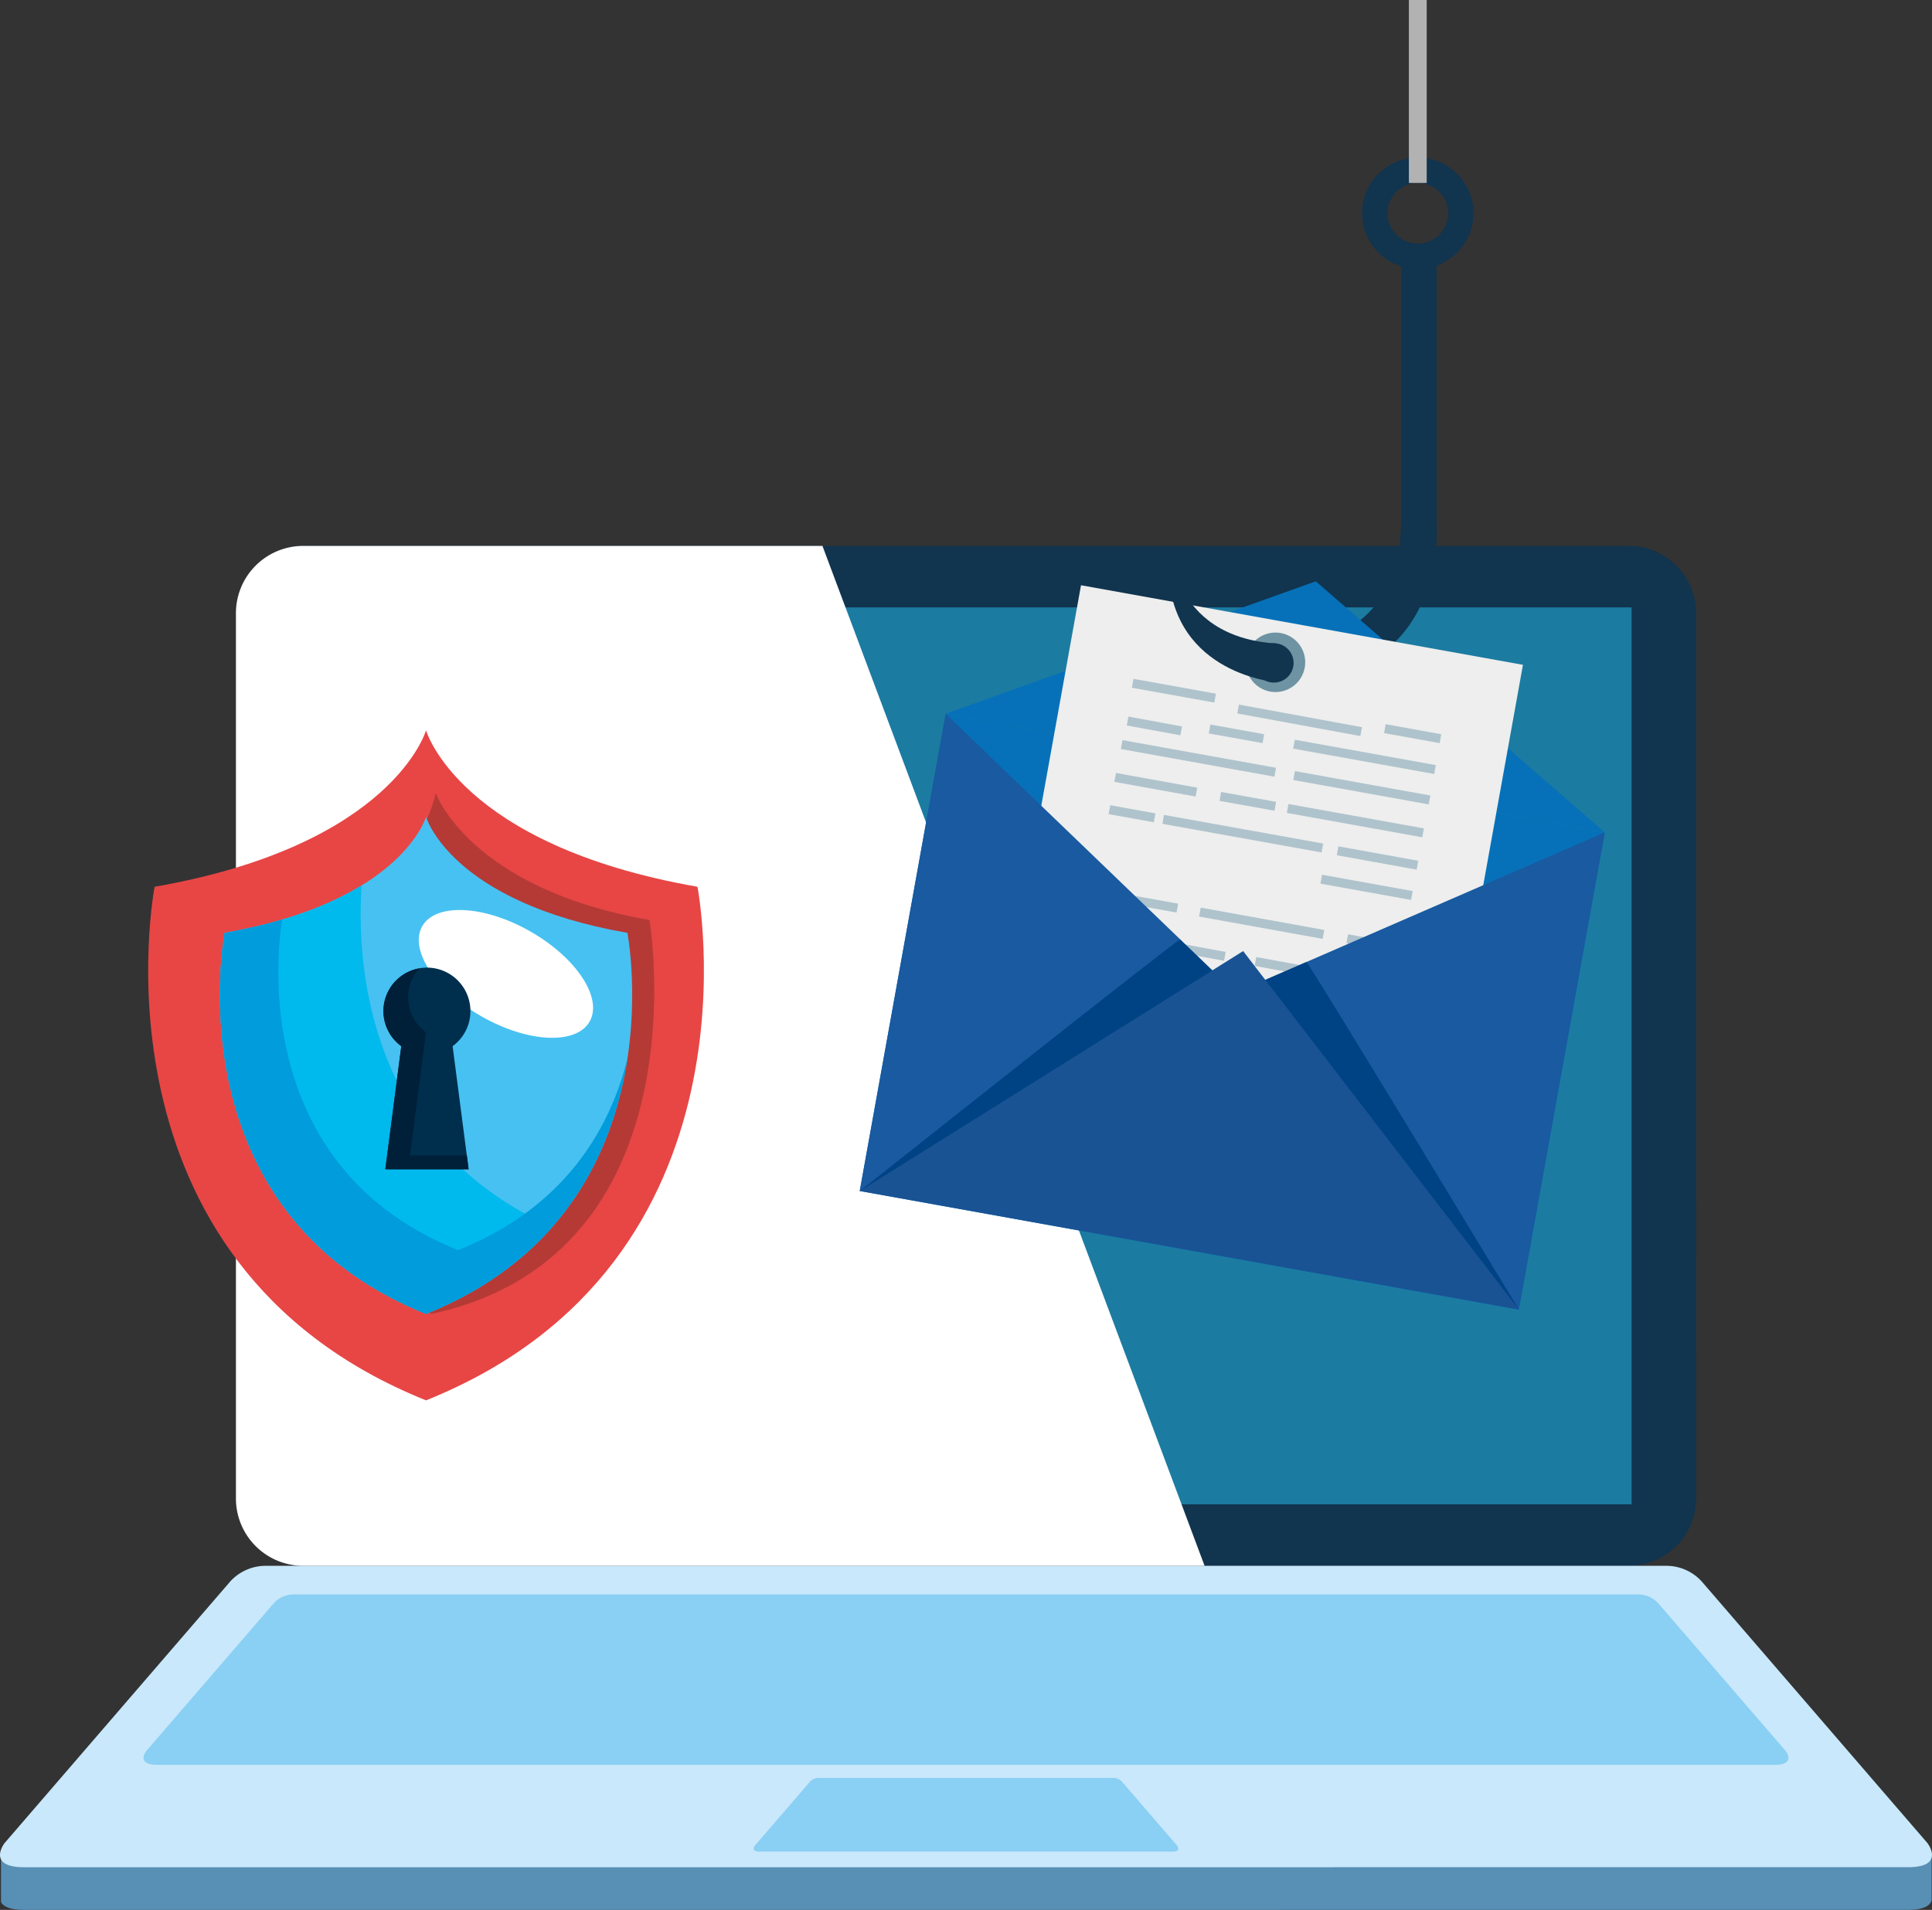 <svg xmlns="http://www.w3.org/2000/svg" viewBox="0 0 1826.68 1806.12"><rect x="0" y="0" width="1826.68" height="1806.12" fill="#333333" stroke="none"/><defs><style>.cls-1{isolation:isolate;}.cls-2{fill:#11344f;}.cls-3{fill:#1c7ba1;}.cls-4{fill:#578fb5;}.cls-5{fill:#c9e8fb;}.cls-6{fill:#8acff4;}.cls-7{fill:#fff;mix-blend-mode:soft-light;}.cls-8{fill:#e74645;}.cls-9{fill:#b53a35;}.cls-10{fill:#47c1f1;}.cls-11{fill:#00baee;}.cls-12{fill:#009cdc;}.cls-13{fill:#002f4d;}.cls-14{fill:#001f38;}.cls-15{fill:none;stroke:#b2b2b2;stroke-miterlimit:10;stroke-width:16.85px;}.cls-16{fill:#0671b9;}.cls-17{fill:#edeeed;}.cls-18{fill:#afc3cd;}.cls-19{fill:#195aa0;}.cls-20{fill:#195394;}.cls-21{fill:#004384;}.cls-22{fill:#6e93a3;}</style></defs><g class="cls-1"><g id="Lag_1" data-name="Lag 1"><path class="cls-2" d="M1603.62,1417.06a63.68,63.68,0,0,1-63.67,63.68H286.72a63.67,63.67,0,0,1-63.66-63.68V579.91a63.66,63.66,0,0,1,63.66-63.67H1540a63.68,63.68,0,0,1,63.67,63.67Z" transform="translate(0)"/><rect class="cls-3" x="284.02" y="574.38" width="1258.64" height="848.22"/><path class="cls-4" d="M1826.33,1756.67V1797c-1.3,4.84-6.89,9.1-22.54,9.1H22.88C9,1806.12,3,1802.79.94,1798.67v-42Z" transform="translate(0)"/><path class="cls-5" d="M22.88,1765.78c-36.18,0-18.62-22.76-18.62-22.76L217.82,1495.4a45.35,45.35,0,0,1,33.61-14.66H1575.22a45.31,45.31,0,0,1,33.62,14.66L1822.42,1743s17.57,22.76-18.63,22.76Z" transform="translate(0)"/><path class="cls-6" d="M148.68,1668.93c-20.46,0-10.53-12.88-10.53-12.88l120.7-139.94a25.66,25.66,0,0,1,19-8.28H1548.79a25.62,25.62,0,0,1,19,8.28l120.72,139.94s9.93,12.88-10.52,12.88Z" transform="translate(0)"/><path class="cls-6" d="M718.2,1751c-8.84,0-4.56-5.57-4.56-5.57l52.21-60.54a11.09,11.09,0,0,1,8.22-3.58h278.51a11,11,0,0,1,8.22,3.58l52.23,60.54s4.28,5.57-4.58,5.57Z" transform="translate(0)"/><path class="cls-7" d="M1138.92,1480.74H286.72a63.67,63.67,0,0,1-63.66-63.68V579.91a63.66,63.66,0,0,1,63.66-63.67h490.9Z" transform="translate(0)"/><path class="cls-8" d="M659.45,838.58C433.71,799.12,402.82,690.65,402.82,690.65S371.93,799.12,146.19,838.58c0,0-68.91,355,256.63,485.69C728.36,1193.59,659.45,838.58,659.45,838.58Z" transform="translate(0)"/><path class="cls-9" d="M614.1,870c-170.64-29.82-202.17-120.2-202.17-120.2S392.21,870.62,214.15,882.17c0,0-52,261.54,194.08,360.32C667.27,1186.2,614.1,870,614.1,870Z" transform="translate(0)"/><path class="cls-10" d="M593.2,882.17C425.74,852.91,402.82,772.43,402.82,772.43s-22.91,80.48-190.39,109.74c0,0-51.12,263.38,190.39,360.32C644.33,1145.55,593.2,882.17,593.2,882.17Z" transform="translate(0)"/><path class="cls-11" d="M341.89,837.29c-28.47,17.49-69.73,34.44-129.46,44.88,0,0-51.12,263.38,190.39,360.32,52.27-21,90.81-49.77,119.15-82C344.94,1081,337.07,908.06,341.89,837.29Z" transform="translate(0)"/><path class="cls-12" d="M433.12,1182.22c-200.71-80.56-169.59-293-166.25-312.66a487.91,487.91,0,0,1-54.44,12.61s-51.12,263.38,190.39,360.32c133.72-53.68,177.71-158.36,190.36-241.13C576.58,1067.43,534.34,1141.59,433.12,1182.22Z" transform="translate(0)"/><path class="cls-7" d="M557.48,966.05c-12.67,22.24-58.36,20.09-102.06-4.8s-68.88-63.09-56.22-85.33,58.36-20.08,102.06,4.81S570.14,943.82,557.48,966.05Z" transform="translate(0)"/><path class="cls-13" d="M444.78,956.2a41.1,41.1,0,1,0-65.36,33.13l-15.11,116.42h78.76L427.94,989.33A41,41,0,0,0,444.78,956.2Z" transform="translate(0)"/><path class="cls-14" d="M387.61,1092.62l15.12-116.41a41,41,0,0,1-6.42-60.42,41,41,0,0,0-16.89,73.54l-15.11,116.42h78.76l-1.71-13.13Z" transform="translate(0)"/><path class="cls-2" d="M1287.87,201.67A52.64,52.64,0,1,0,1340.51,149,52.63,52.63,0,0,0,1287.87,201.67Zm24,0a28.69,28.69,0,1,1,28.68,28.68A28.69,28.69,0,0,1,1311.83,201.67Z" transform="translate(0)"/><path class="cls-2" d="M1358.35,241.93V493.2s13.42,152.31-149,152.28c0,0-119-7.38-103.35-134.11,0,0-1.43,90.74,100.89,97.2,0,0,114.42,14.16,118.11-115.37V241.93Z" transform="translate(0)"/><line class="cls-15" x1="1340.51" y1="172.98" x2="1340.51"/><polygon class="cls-16" points="1517.3 787.16 1244.05 549.72 894.08 674.97 1517.3 787.16"/><rect class="cls-16" x="935.79" y="640.09" width="458.55" height="633.24" transform="translate(17.06 1933.83) rotate(-79.79)"/><rect class="cls-17" x="926.14" y="633.49" width="517.79" height="424.58" transform="translate(142.67 1862.22) rotate(-79.79)"/><rect class="cls-18" x="1331.46" y="667.14" width="8.54" height="53.41" transform="translate(416.04 1885.39) rotate(-79.79)"/><rect class="cls-18" x="1105.64" y="613.57" width="8.55" height="79.24" transform="translate(270.48 1629.88) rotate(-79.8)"/><rect class="cls-18" x="1224.4" y="615.23" width="8.55" height="118.69" transform="matrix(0.18, -0.98, 0.98, 0.18, 346.55, 1763.86)"/><rect class="cls-18" x="1283.3" y="679.91" width="8.55" height="130.09" transform="translate(326.19 1880.09) rotate(-79.79)"/><rect class="cls-18" x="1128.79" y="643.4" width="8.55" height="147.48" transform="translate(226.5 1705.2) rotate(-79.79)"/><polygon class="cls-18" points="1356.02 731.94 1357.53 723.54 1224.18 699.52 1222.66 707.94 1356.02 731.94"/><rect class="cls-18" x="1164.8" y="668.13" width="8.55" height="51.65" transform="translate(279.05 1721.65) rotate(-79.8)"/><rect class="cls-18" x="1086.81" y="654.08" width="8.55" height="51.65" transform="matrix(0.18, -0.98, 0.98, 0.18, 228.76, 1633.39)"/><rect class="cls-18" x="1277.27" y="711.09" width="8.55" height="130.09" transform="translate(290.66 1899.91) rotate(-79.8)"/><rect class="cls-18" x="1175.5" y="731.43" width="8.55" height="52.78" transform="translate(225.02 1784.75) rotate(-79.8)"/><rect class="cls-18" x="1088.59" y="703.15" width="8.54" height="78.04" transform="translate(168.18 1685.63) rotate(-79.76)"/><polygon class="cls-18" points="1334.15 851.05 1335.66 842.64 1250.01 827.22 1248.49 835.63 1334.15 851.05"/><rect class="cls-18" x="1298.07" y="772.98" width="8.55" height="76.67" transform="translate(272.51 1948.75) rotate(-79.76)"/><rect class="cls-18" x="1066.05" y="747.85" width="8.55" height="43.39" transform="translate(123.4 1686.67) rotate(-79.8)"/><rect class="cls-18" x="1170.78" y="711.94" width="8.55" height="152.91" transform="translate(191.02 1805.26) rotate(-79.8)"/><rect class="cls-18" x="1295.72" y="865.69" width="8.55" height="53.41" transform="translate(190.8 2013.12) rotate(-79.76)"/><rect class="cls-18" x="1069.9" y="812.12" width="8.54" height="79.25" transform="translate(45.51 1757.93) rotate(-79.79)"/><rect class="cls-18" x="1188.65" y="813.78" width="8.55" height="118.69" transform="translate(121.6 1891.79) rotate(-79.76)"/><rect class="cls-18" x="1247.56" y="878.46" width="8.55" height="130.09" transform="translate(101.62 2008.54) rotate(-79.8)"/><rect class="cls-18" x="1093.05" y="841.95" width="8.54" height="147.48" transform="translate(1.15 1832.76) rotate(-79.76)"/><rect class="cls-18" x="1250.08" y="846.54" width="8.55" height="135.49" transform="matrix(0.18, -0.98, 0.98, 0.18, 131.65, 1986.13)"/><rect class="cls-18" x="1129.06" y="866.68" width="8.55" height="51.65" transform="matrix(0.18, -0.98, 0.98, 0.18, 54.14, 1849.76)"/><rect class="cls-18" x="1051.07" y="852.63" width="8.55" height="51.66" transform="translate(3.83 1761.49) rotate(-79.8)"/><rect class="cls-18" x="1241.53" y="909.64" width="8.55" height="130.09" transform="translate(65.74 2028) rotate(-79.79)"/><rect class="cls-18" x="1139.76" y="929.98" width="8.54" height="52.77" transform="translate(0.08 1912.83) rotate(-79.79)"/><rect class="cls-18" x="1052.85" y="901.7" width="8.55" height="78.04" transform="matrix(0.18, -0.98, 0.98, 0.18, -56.52, 1813.79)"/><polygon class="cls-18" points="1298.4 1049.6 1299.92 1041.2 1214.26 1025.77 1212.75 1034.18 1298.4 1049.6"/><rect class="cls-18" x="1262.33" y="971.53" width="8.55" height="76.67" transform="translate(48.46 2077.69) rotate(-79.8)"/><rect class="cls-18" x="1030.31" y="946.4" width="8.55" height="43.38" transform="translate(-101.42 1814.89) rotate(-79.8)"/><rect class="cls-18" x="1135.04" y="910.49" width="8.55" height="152.91" transform="translate(-33.9 1933.35) rotate(-79.79)"/><polygon class="cls-19" points="1517.3 787.16 1168.29 938.8 1436.06 1238.46 1517.3 787.16"/><polygon class="cls-19" points="894.08 674.97 1168.29 938.8 812.84 1126.26 894.08 674.97"/><polygon class="cls-20" points="1436.06 1238.46 1175.38 899.4 812.84 1126.26 1436.06 1238.46"/><path class="cls-21" d="M1196.31,926.63l239.75,311.83S1236.89,909,1235.15,909.76,1196.31,926.63,1196.31,926.63Z" transform="translate(0)"/><path class="cls-21" d="M1146.24,917.82,812.8,1126.46s301.56-239.32,302.94-238S1146.24,917.82,1146.24,917.82Z" transform="translate(0)"/><path class="cls-22" d="M1177.84,626.32A28.11,28.11,0,1,0,1206,598.21,28.12,28.12,0,0,0,1177.84,626.32Z" transform="translate(0)"/><path class="cls-2" d="M1106,511.37s-1.41,90.46,100.44,97.16V645.2C1188.29,643.07,1091.79,626.26,1106,511.37Z" transform="translate(0)"/><path class="cls-2" d="M1185.86,626.89a18.6,18.6,0,1,0,18.59-18.59A18.59,18.59,0,0,0,1185.86,626.89Z" transform="translate(0)"/></g></g></svg>